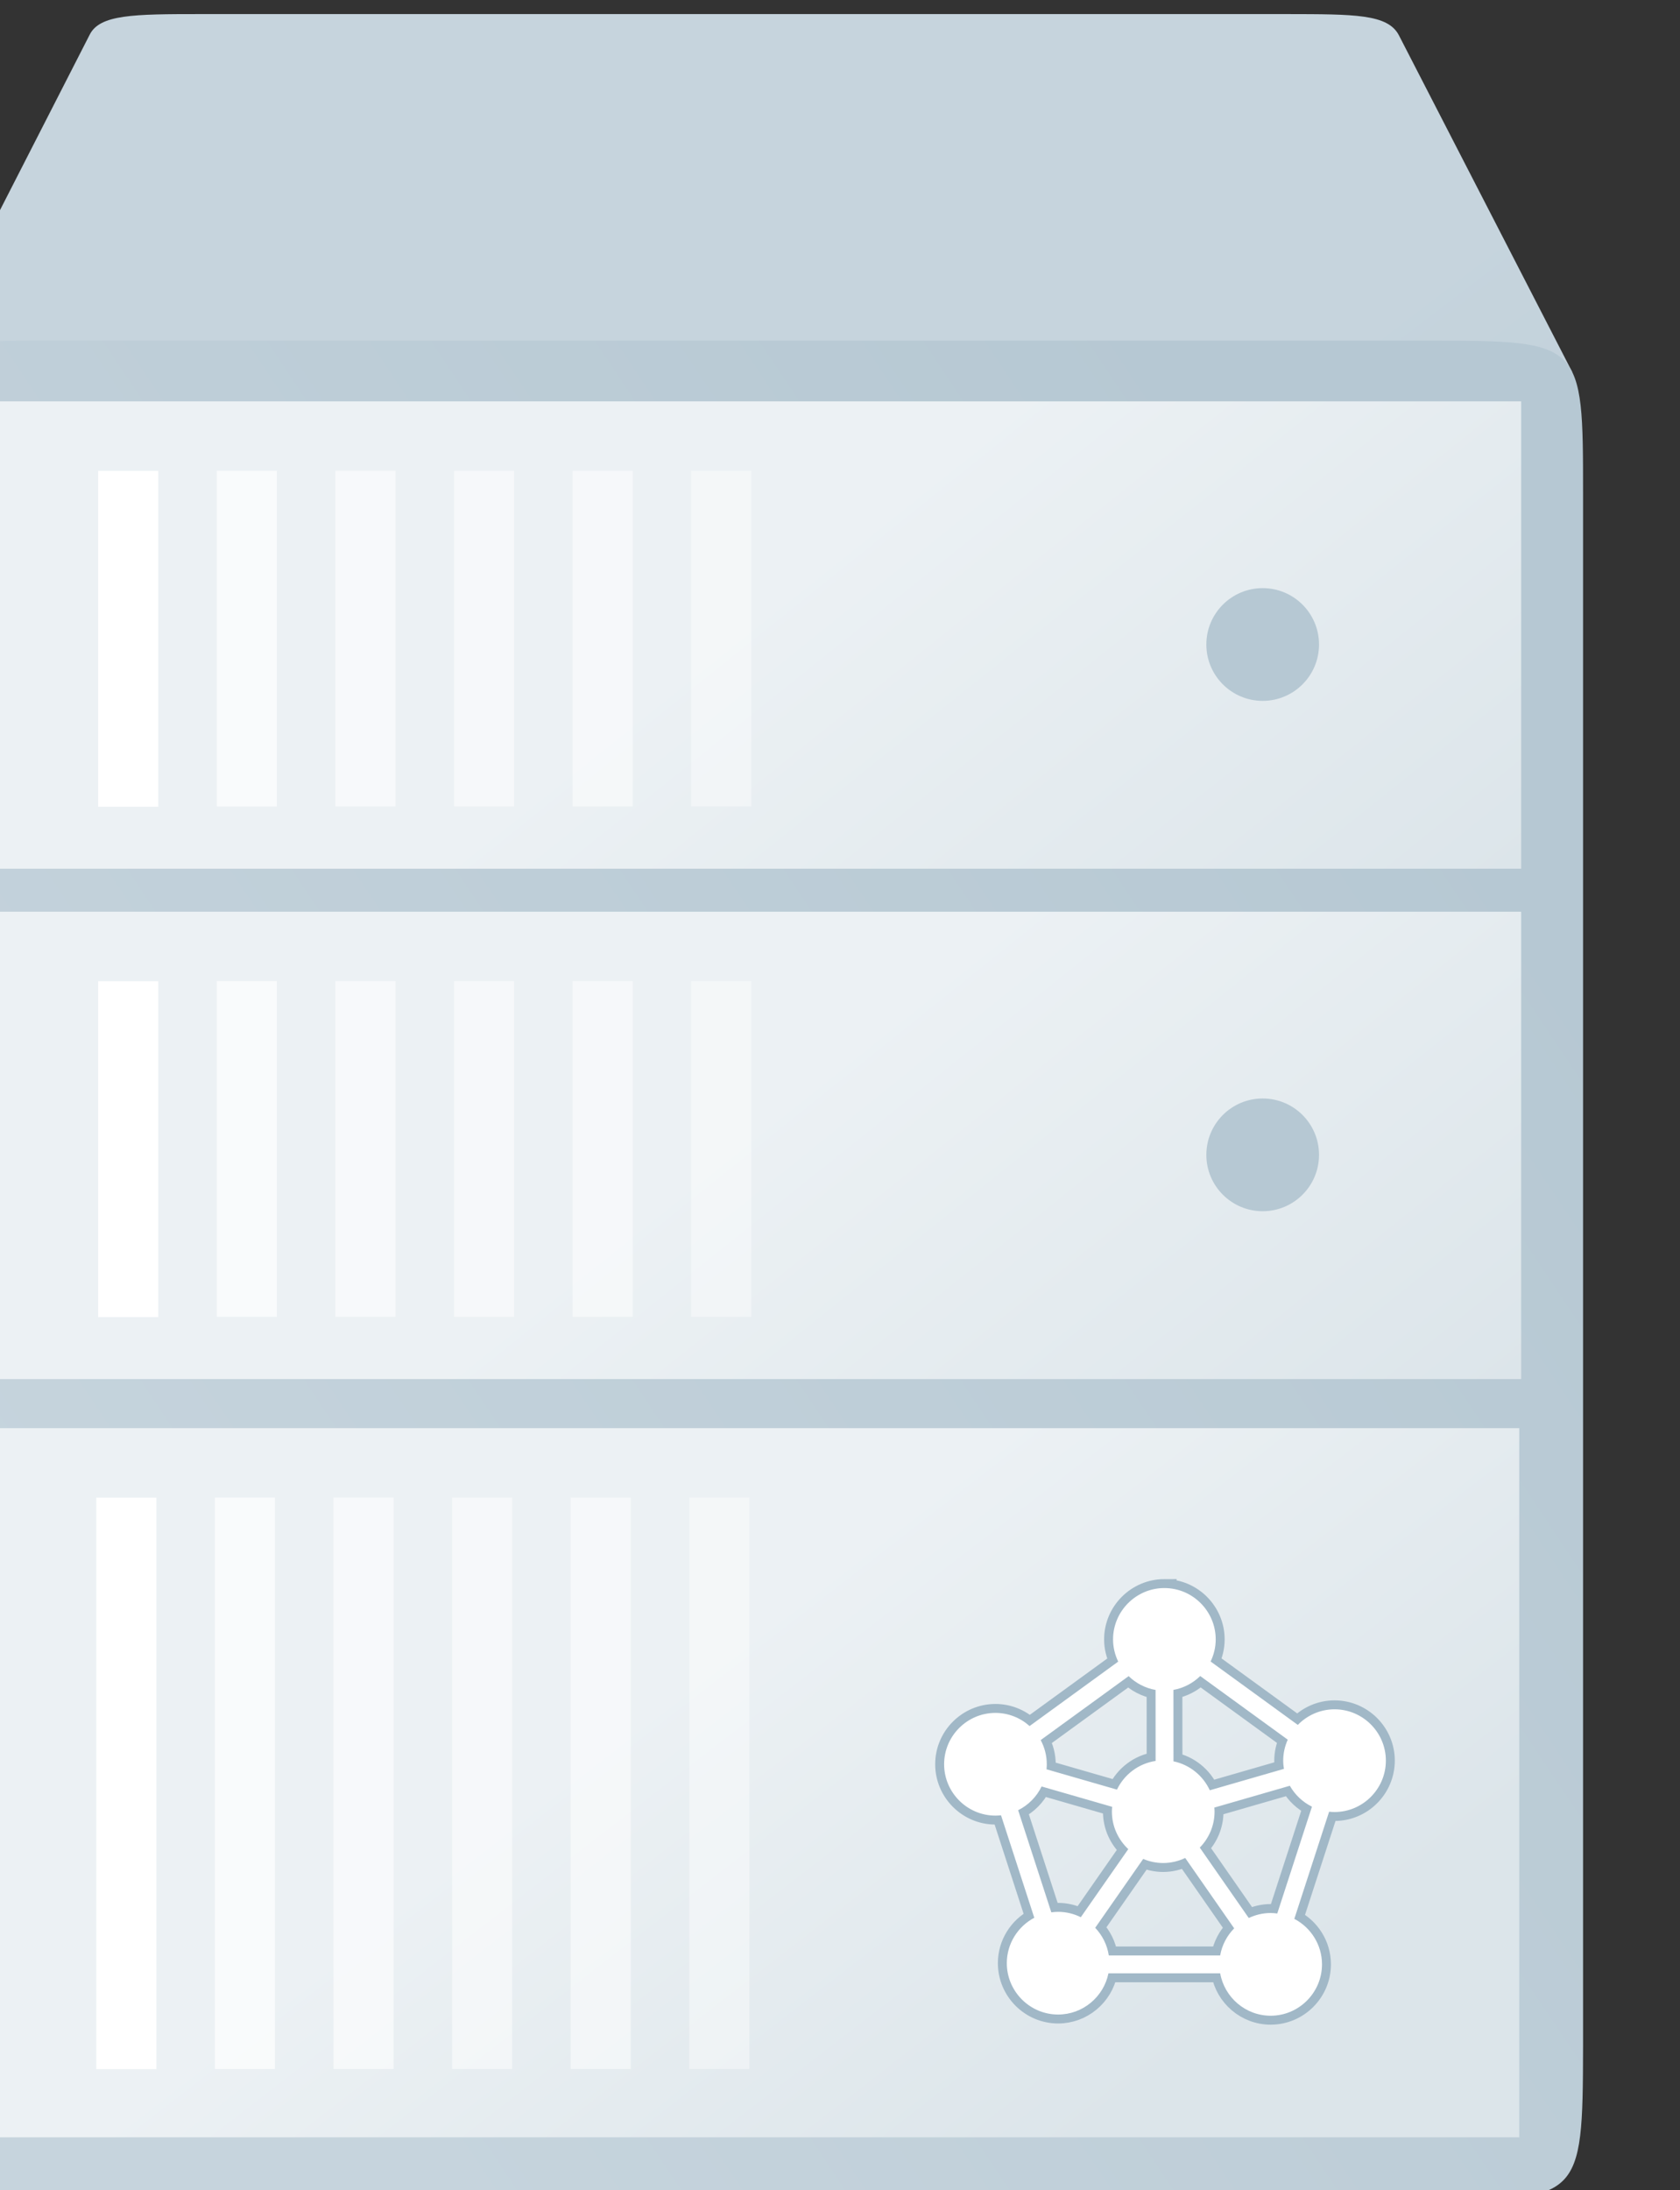 <?xml version="1.0" encoding="UTF-8" standalone="no"?>
<!-- Created with Inkscape (http://www.inkscape.org/) -->

<svg
   xmlns:dc="http://purl.org/dc/elements/1.1/"
   xmlns:cc="http://creativecommons.org/ns#"
   xmlns:rdf="http://www.w3.org/1999/02/22-rdf-syntax-ns#"
   xmlns:svg="http://www.w3.org/2000/svg"
   xmlns="http://www.w3.org/2000/svg"
   xmlns:xlink="http://www.w3.org/1999/xlink"
   xmlns:sodipodi="http://sodipodi.sourceforge.net/DTD/sodipodi-0.dtd"
   xmlns:inkscape="http://www.inkscape.org/namespaces/inkscape"
   width="83.44mm"
   height="108.715mm"
   viewBox="0 0 83.44 108.715"
   version="1.1"
   id="svg2460"
   inkscape:version="0.92.4 (5da689c313, 2019-01-14)"
   sodipodi:docname="motley-server.svg">
  <rect x="0" y="0" width="83.44" height="108.715" fill="#333333" stroke="none"/>
  <defs
     id="defs2454">
    <linearGradient
       id="linearGradient13129"
       x1="819.93"
       y1="598.64"
       x2="819.93"
       y2="132.32"
       gradientUnits="userSpaceOnUse">
      <stop
         offset="0"
         stop-color="gray"
         stop-opacity="0.25"
         id="stop13123"
         style="stop-color:#c6d4dd;stop-opacity:1" />
      <stop
         offset="1"
         stop-color="gray"
         stop-opacity="0.1"
         id="stop13127"
         style="stop-color:#b6c8d3;stop-opacity:1" />
    </linearGradient>
    <linearGradient
       id="f98c7255-8898-49c2-b340-75dadcc4ae5e"
       x1="819.93"
       y1="598.64"
       x2="819.93"
       y2="132.32"
       gradientUnits="userSpaceOnUse">
      <stop
         offset="0"
         stop-color="gray"
         stop-opacity="0.25"
         id="stop13116" />
      <stop
         offset="0.54"
         stop-color="gray"
         stop-opacity="0.12"
         id="stop13118" />
      <stop
         offset="1"
         stop-color="gray"
         stop-opacity="0.1"
         id="stop13120" />
    </linearGradient>
    <linearGradient
       xlink:href="#f98c7255-8898-49c2-b340-75dadcc4ae5e-8"
       gradientTransform="translate(123.74,-187.29)"
       y2="464.42"
       x2="450.43"
       y1="726.27"
       x1="450.43"
       id="7820c60a-6dd2-4e9e-820c-a335a5d419d8" />
    <linearGradient
       gradientUnits="userSpaceOnUse"
       y2="132.32"
       x2="819.93"
       y1="598.64"
       x1="819.93"
       id="f98c7255-8898-49c2-b340-75dadcc4ae5e-8">
      <stop
         id="stop1740"
         stop-opacity="0.25"
         stop-color="gray"
         offset="0" />
      <stop
         id="stop1742"
         stop-opacity="0.12"
         stop-color="gray"
         offset="0.54" />
      <stop
         id="stop1744"
         stop-opacity="0.1"
         stop-color="gray"
         offset="1" />
    </linearGradient>
    <linearGradient
       xlink:href="#f98c7255-8898-49c2-b340-75dadcc4ae5e-8"
       gradientTransform="rotate(90,617.54,562.87)"
       y2="457.32"
       x2="456.74"
       y1="719.17"
       x1="456.74"
       id="0ab0c4d5-5a87-488b-b190-408bea02e292" />
    <linearGradient
       xlink:href="#f98c7255-8898-49c2-b340-75dadcc4ae5e-8"
       gradientTransform="rotate(90,643.61,568.06)"
       y2="463.92"
       x2="476.5"
       y1="725.77"
       x1="476.5"
       id="4f6991c1-2d70-49f7-ad45-4cbe0a2e669a" />
    <linearGradient
       xlink:href="#f98c7255-8898-49c2-b340-75dadcc4ae5e-8"
       gradientTransform="rotate(90,629.01,560.64)"
       y2="395.19"
       x2="476.17"
       y1="658.02"
       x1="476.17"
       id="2353f27f-2b2f-460e-adf7-0d1e44be71db" />
    <linearGradient
       gradientUnits="userSpaceOnUse"
       x2="205.5"
       y1="458.72"
       x1="205.5"
       id="d0586609-2d1f-4894-831f-bc1bf1cfe805">
      <stop
         id="stop12277"
         stop-opacity="0.25"
         stop-color="gray"
         offset="0" />
      <stop
         id="stop12279"
         stop-opacity="0.12"
         stop-color="gray"
         offset="0.54" />
      <stop
         id="stop12281"
         stop-opacity="0.1"
         stop-color="gray"
         offset="1" />
    </linearGradient>
    <linearGradient
       xlink:href="#d0586609-2d1f-4894-831f-bc1bf1cfe805"
       y2="40.02"
       x2="347.94"
       y1="120.14"
       x1="347.94"
       id="dc1a1433-8955-4fce-8d84-3a5c46e8d5cb"
       gradientTransform="matrix(0.265,0,0,0.269,-676.577,-481.795)" />
    <linearGradient
       xlink:href="#d0586609-2d1f-4894-831f-bc1bf1cfe805"
       y2="189.02"
       x2="347.94"
       y1="269.14"
       x1="347.94"
       id="6583b9bd-7f21-4a55-b428-c52c7257def0"
       gradientTransform="matrix(0.265,0,0,0.269,-676.577,-481.795)" />
    <linearGradient
       xlink:href="#d0586609-2d1f-4894-831f-bc1bf1cfe805"
       y2="337.02"
       x2="347.94"
       y1="417.14"
       x1="347.94"
       id="d5bb9150-ad00-4040-8c31-39c92932ad3e"
       gradientTransform="matrix(0.265,0,0,0.269,-676.577,-481.795)" />
    <linearGradient
       xlink:href="#d0586609-2d1f-4894-831f-bc1bf1cfe805"
       y2="737.77"
       x2="660.91"
       y1="754.77"
       x1="660.91"
       id="43ab44a3-beba-4304-ae82-955b08a7fed3" />
    <linearGradient
       xlink:href="#d0586609-2d1f-4894-831f-bc1bf1cfe805"
       y2="417"
       x2="810"
       y1="732"
       x1="810"
       id="e180fe82-c096-4b7f-a7fc-e0d67eafb4b3" />
    <linearGradient
       gradientTransform="matrix(0.265,0,-0.051,0.265,-627.109,-21.554)"
       xlink:href="#d0586609-2d1f-4894-831f-bc1bf1cfe805-2"
       y2="417"
       x2="810"
       y1="732"
       x1="810"
       id="e180fe82-c096-4b7f-a7fc-e0d67eafb4b3-8" />
    <linearGradient
       gradientUnits="userSpaceOnUse"
       x2="205.5"
       y1="458.72"
       x1="205.5"
       id="d0586609-2d1f-4894-831f-bc1bf1cfe805-2">
      <stop
         id="stop12277-0"
         stop-opacity="0.25"
         stop-color="gray"
         offset="0" />
      <stop
         id="stop12279-1"
         stop-opacity="0.12"
         stop-color="gray"
         offset="0.54" />
      <stop
         id="stop12281-9"
         stop-opacity="0.1"
         stop-color="gray"
         offset="1" />
    </linearGradient>
    <linearGradient
       gradientTransform="matrix(0.265,0,0,0.269,-592.091,-2.383)"
       xlink:href="#d0586609-2d1f-4894-831f-bc1bf1cfe805-2"
       y2="737.77"
       x2="660.91"
       y1="754.77"
       x1="660.91"
       id="43ab44a3-beba-4304-ae82-955b08a7fed3-5" />
    <linearGradient
       gradientUnits="userSpaceOnUse"
       x2="205.5"
       y1="458.72"
       x1="205.5"
       id="linearGradient12536">
      <stop
         id="stop12530"
         stop-opacity="0.25"
         stop-color="gray"
         offset="0" />
      <stop
         id="stop12532"
         stop-opacity="0.12"
         stop-color="gray"
         offset="0.54" />
      <stop
         id="stop12534"
         stop-opacity="0.1"
         stop-color="gray"
         offset="1" />
    </linearGradient>
    <linearGradient
       gradientTransform="matrix(0.265,0,0,0.269,-592.091,-2.383)"
       xlink:href="#d0586609-2d1f-4894-831f-bc1bf1cfe805-2-6"
       y2="737.77"
       x2="660.91"
       y1="754.77"
       x1="660.91"
       id="43ab44a3-beba-4304-ae82-955b08a7fed3-5-7" />
    <linearGradient
       gradientUnits="userSpaceOnUse"
       x2="205.5"
       y1="458.72"
       x1="205.5"
       id="d0586609-2d1f-4894-831f-bc1bf1cfe805-2-6">
      <stop
         id="stop12277-0-3"
         stop-opacity="0.25"
         stop-color="gray"
         offset="0" />
      <stop
         id="stop12279-1-1"
         stop-opacity="0.12"
         stop-color="gray"
         offset="0.54" />
      <stop
         id="stop12281-9-8"
         stop-opacity="0.1"
         stop-color="gray"
         offset="1" />
    </linearGradient>
    <linearGradient
       gradientUnits="userSpaceOnUse"
       x2="205.5"
       y1="458.72"
       x1="205.5"
       id="linearGradient12830">
      <stop
         id="stop12824"
         stop-opacity="0.25"
         stop-color="gray"
         offset="0" />
      <stop
         id="stop12826"
         stop-opacity="0.12"
         stop-color="gray"
         offset="0.54" />
      <stop
         id="stop12828"
         stop-opacity="0.1"
         stop-color="gray"
         offset="1" />
    </linearGradient>
    <linearGradient
       gradientUnits="userSpaceOnUse"
       x2="205.5"
       y1="458.72"
       x1="205.5"
       id="d0586609-2d1f-4894-831f-bc1bf1cfe805-3">
      <stop
         id="stop12277-9"
         stop-opacity="0.25"
         stop-color="gray"
         offset="0" />
      <stop
         id="stop12279-4"
         stop-opacity="0.12"
         stop-color="gray"
         offset="0.54" />
      <stop
         id="stop12281-4"
         stop-opacity="0.1"
         stop-color="gray"
         offset="1" />
    </linearGradient>
    <linearGradient
       xlink:href="#d0586609-2d1f-4894-831f-bc1bf1cfe805-3"
       y2="40.02"
       x2="347.94"
       y1="120.14"
       x1="347.94"
       id="dc1a1433-8955-4fce-8d84-3a5c46e8d5cb-9"
       gradientTransform="matrix(0.265,0,0,0.269,-570.366,-281.809)" />
    <linearGradient
       gradientUnits="userSpaceOnUse"
       x2="205.5"
       y1="458.72"
       x1="205.5"
       id="linearGradient12844">
      <stop
         id="stop12838"
         stop-opacity="0.25"
         stop-color="gray"
         offset="0" />
      <stop
         id="stop12840"
         stop-opacity="0.12"
         stop-color="gray"
         offset="0.54" />
      <stop
         id="stop12842"
         stop-opacity="0.1"
         stop-color="gray"
         offset="1" />
    </linearGradient>
    <linearGradient
       xlink:href="#d0586609-2d1f-4894-831f-bc1bf1cfe805-3"
       y2="189.02"
       x2="347.94"
       y1="269.14"
       x1="347.94"
       id="6583b9bd-7f21-4a55-b428-c52c7257def0-4"
       gradientTransform="matrix(0.265,0,0,0.269,-570.366,-274.496)" />
    <linearGradient
       gradientUnits="userSpaceOnUse"
       x2="205.5"
       y1="458.72"
       x1="205.5"
       id="linearGradient12853">
      <stop
         id="stop12847"
         stop-opacity="0.25"
         stop-color="gray"
         offset="0" />
      <stop
         id="stop12849"
         stop-opacity="0.12"
         stop-color="gray"
         offset="0.54" />
      <stop
         id="stop12851"
         stop-opacity="0.1"
         stop-color="gray"
         offset="1" />
    </linearGradient>
    <linearGradient
       xlink:href="#d0586609-2d1f-4894-831f-bc1bf1cfe805-3"
       y2="337.02"
       x2="347.94"
       y1="417.14"
       x1="347.94"
       id="d5bb9150-ad00-4040-8c31-39c92932ad3e-9"
       gradientTransform="matrix(0.265,0,0,0.269,-570.366,-267.183)" />
    <linearGradient
       gradientUnits="userSpaceOnUse"
       x2="205.5"
       y1="458.72"
       x1="205.5"
       id="linearGradient12862">
      <stop
         id="stop12856"
         stop-opacity="0.25"
         stop-color="gray"
         offset="0" />
      <stop
         id="stop12858"
         stop-opacity="0.12"
         stop-color="gray"
         offset="0.54" />
      <stop
         id="stop12860"
         stop-opacity="0.1"
         stop-color="gray"
         offset="1" />
    </linearGradient>
    <linearGradient
       xlink:href="#d0586609-2d1f-4894-831f-bc1bf1cfe805-3-8"
       y2="40.02"
       x2="347.94"
       y1="120.14"
       x1="347.94"
       id="dc1a1433-8955-4fce-8d84-3a5c46e8d5cb-9-4"
       gradientTransform="matrix(0.265,0,0,0.269,-570.45,-233.706)" />
    <linearGradient
       gradientUnits="userSpaceOnUse"
       x2="205.5"
       y1="458.72"
       x1="205.5"
       id="d0586609-2d1f-4894-831f-bc1bf1cfe805-3-8">
      <stop
         id="stop12277-9-3"
         stop-opacity="0.25"
         stop-color="gray"
         offset="0" />
      <stop
         id="stop12279-4-5"
         stop-opacity="0.12"
         stop-color="gray"
         offset="0.54" />
      <stop
         id="stop12281-4-8"
         stop-opacity="0.1"
         stop-color="gray"
         offset="1" />
    </linearGradient>
    <linearGradient
       xlink:href="#d0586609-2d1f-4894-831f-bc1bf1cfe805-3-5"
       y2="40.02"
       x2="347.94"
       y1="120.14"
       x1="347.94"
       id="dc1a1433-8955-4fce-8d84-3a5c46e8d5cb-9-1"
       gradientTransform="matrix(0.265,0,0,0.269,-570.45,-185.768)" />
    <linearGradient
       gradientUnits="userSpaceOnUse"
       x2="205.5"
       y1="458.72"
       x1="205.5"
       id="d0586609-2d1f-4894-831f-bc1bf1cfe805-3-5">
      <stop
         id="stop12277-9-6"
         stop-opacity="0.25"
         stop-color="gray"
         offset="0" />
      <stop
         id="stop12279-4-6"
         stop-opacity="0.12"
         stop-color="gray"
         offset="0.54" />
      <stop
         id="stop12281-4-2"
         stop-opacity="0.1"
         stop-color="gray"
         offset="1" />
    </linearGradient>
    <linearGradient
       inkscape:collect="always"
       xlink:href="#linearGradient13129"
       id="linearGradient13114-2-2"
       x1="-551.955"
       y1="-184.212"
       x2="-455.599"
       y2="-248.14"
       gradientUnits="userSpaceOnUse"
       gradientTransform="matrix(2.819,0,-6.6095681e-8,2.799,10935.865,-540.662)" />
    <linearGradient
       inkscape:collect="always"
       id="linearGradient13135">
      <stop
         style="stop-color:#dce5ea;stop-opacity:1"
         offset="0"
         id="stop13131" />
      <stop
         style="stop-color:#ecf1f4;stop-opacity:1"
         offset="1"
         id="stop13133" />
    </linearGradient>
    <linearGradient
       id="linearGradient5048">
      <stop
         id="stop5050"
         offset="0"
         style="stop-color:black;stop-opacity:0;" />
      <stop
         id="stop5056"
         offset="0.5"
         style="stop-color:black;stop-opacity:1;" />
      <stop
         id="stop5052"
         offset="1"
         style="stop-color:black;stop-opacity:0;" />
    </linearGradient>
    <linearGradient
       id="linearGradient4228">
      <stop
         id="stop4230"
         offset="0"
         style="stop-color:#bbbbbb;stop-opacity:1;" />
      <stop
         id="stop4232"
         offset="1"
         style="stop-color:#9f9f9f;stop-opacity:1;" />
    </linearGradient>
    <linearGradient
       id="linearGradient4244">
      <stop
         id="stop4246"
         offset="0"
         style="stop-color:#e4e4e4;stop-opacity:1;" />
      <stop
         id="stop4248"
         offset="1"
         style="stop-color:#d3d3d3;stop-opacity:1;" />
    </linearGradient>
    <linearGradient
       id="linearGradient4184">
      <stop
         id="stop4186"
         offset="0"
         style="stop-color:#838383;stop-opacity:1;" />
      <stop
         id="stop4188"
         offset="1"
         style="stop-color:#bbbbbb;stop-opacity:0;" />
    </linearGradient>
    <linearGradient
       id="linearGradient2865">
      <stop
         id="stop2867"
         offset="0"
         style="stop-color:#73d216;stop-opacity:1;" />
      <stop
         id="stop11581"
         offset="0.256"
         style="stop-color:#9ced4b;stop-opacity:1;" />
      <stop
         id="stop11583"
         offset="0.594"
         style="stop-color:#64b813;stop-opacity:1;" />
      <stop
         id="stop2869"
         offset="1"
         style="stop-color:#8eea34;stop-opacity:1;" />
    </linearGradient>
    <linearGradient
       id="linearGradient2966">
      <stop
         id="stop2968"
         offset="0"
         style="stop-color:#ffd1d1;stop-opacity:1;" />
      <stop
         id="stop3006"
         offset="0.5"
         style="stop-color:#ff1d1d;stop-opacity:1;" />
      <stop
         id="stop2970"
         offset="1"
         style="stop-color:#6f0000;stop-opacity:1;" />
    </linearGradient>
    <linearGradient
       inkscape:collect="always"
       xlink:href="#linearGradient13129"
       id="linearGradient13114-2-2-4"
       x1="-509.947"
       y1="-208.607"
       x2="-452.168"
       y2="-133.503"
       gradientUnits="userSpaceOnUse"
       gradientTransform="matrix(2.24,0,-5.2521525e-8,2.224,10640.271,-788.68)" />
    <linearGradient
       gradientTransform="matrix(2.929,0,0,2.876,11000.988,-552.523)"
       inkscape:collect="always"
       xlink:href="#linearGradient13135"
       id="linearGradient13137-7-8-8"
       x1="-460.776"
       y1="-237.355"
       x2="-490.554"
       y2="-273.889"
       gradientUnits="userSpaceOnUse" />
    <linearGradient
       gradientTransform="matrix(2.929,0,0,2.876,11000.988,-451.194)"
       inkscape:collect="always"
       xlink:href="#linearGradient13135"
       id="linearGradient13137-7-8-8-5"
       x1="-460.776"
       y1="-237.355"
       x2="-490.554"
       y2="-273.889"
       gradientUnits="userSpaceOnUse" />
    <linearGradient
       gradientTransform="matrix(2.929,0,0,2.876,11000.61,-348.657)"
       inkscape:collect="always"
       xlink:href="#linearGradient13135"
       id="linearGradient13137-7-8-8-5-4"
       x1="-464.418"
       y1="-240.693"
       x2="-490.554"
       y2="-273.889"
       gradientUnits="userSpaceOnUse" />
  </defs>
  <sodipodi:namedview
     id="base"
     pagecolor="#ffffff"
     bordercolor="#666666"
     borderopacity="1.0"
     inkscape:pageopacity="0.0"
     inkscape:pageshadow="2"
     inkscape:zoom="0.7"
     inkscape:cx="-336.75794"
     inkscape:cy="236.45859"
     inkscape:document-units="mm"
     inkscape:current-layer="g9304"
     showgrid="false"
     inkscape:window-width="1680"
     inkscape:window-height="987"
     inkscape:window-x="-8"
     inkscape:window-y="-8"
     inkscape:window-maximized="1"
     fit-margin-top="0"
     fit-margin-left="0"
     fit-margin-right="0"
     fit-margin-bottom="0" />
  <g
     inkscape:label="Ebene 1"
     inkscape:groupmode="layer"
     id="layer1"
     transform="translate(-63.357,-79.204)">
    <g
       transform="matrix(1,0,0.192,1,617.944,369.679)"
       id="g12704">
      <g
         id="g13898"
         transform="translate(6.904,-19.243)">
        <g
           id="g17417-8"
           transform="matrix(0.25,0,-0.048,0.25,-2910.591,80.699)">
          <g
             id="g9304">
            <path
               sodipodi:nodetypes="scccccs"
               inkscape:connector-curvature="0"
               id="rect12293-9-7-7"
               d="m 9389.036,-1404.927 c -13.327,0 -20.021,0.071 -22.026,4.111 l -34.521,67.488 329.074,-0.506 -34.461,-66.912 c -2.207,-4.192 -8.807,-4.159 -22.241,-4.181 z"
               style="fill:url(#linearGradient13114-2-2-4);fill-opacity:1;stroke-width:0.686" />
            <path
               style="fill:url(#linearGradient13114-2-2);fill-opacity:1;stroke-width:0.863"
               d="m 9361.247,-1340.103 h 271.604 c 30.842,0.048 30.851,0.062 30.851,30.46 v 308.345 c -0.067,30.585 -0.442,30.359 -31.243,30.359 h -271.799 c -30.067,0.106 -30.055,-0.447 -30.055,-30.946 v -307.781 c 0.172,-30.505 0.015,-30.437 30.642,-30.437 z"
               id="rect12293-9-7"
               inkscape:connector-curvature="0"
               sodipodi:nodetypes="ccccccccc" />
            <rect
               style="fill:url(#linearGradient13137-7-8-8);fill-opacity:1;stroke-width:0.841"
               x="9343.43"
               y="-1328.034"
               width="307.973"
               height="92.793"
               id="rect12355-6-9-9" />
            <rect
               style="fill:#ffffff;fill-opacity:1;stroke-width:0.841"
               x="9368.709"
               y="-1314.229"
               width="11.934"
               height="66.685"
               id="rect12357-1-7-8" />
            <g
               style="opacity:0.7;fill:#ffffff;fill-opacity:1"
               id="g12361-4-9-7"
               transform="matrix(0.775,0,-3.1574986e-8,0.913,9338.167,-1354.469)">
              <rect
                 style="fill:#ffffff;fill-opacity:1"
                 x="69.81"
                 y="44.05"
                 width="15.4"
                 height="73"
                 id="rect12359-43-1-8" />
            </g>
            <g
               style="opacity:0.6;fill:#ffffff;fill-opacity:1"
               id="g12365-2-3-2"
               transform="matrix(0.775,0,-3.1574986e-8,0.913,9338.167,-1354.469)">
              <rect
                 style="fill:#ffffff;fill-opacity:1"
                 x="100.22"
                 y="44.05"
                 width="15.4"
                 height="73"
                 id="rect12363-8-6-9" />
            </g>
            <g
               style="opacity:0.5;fill:#ffffff;fill-opacity:1"
               id="g12369-2-1-3"
               transform="matrix(0.775,0,-3.1574986e-8,0.913,9338.167,-1354.469)">
              <rect
                 style="fill:#ffffff;fill-opacity:1"
                 x="130.62"
                 y="44.05"
                 width="15.4"
                 height="73"
                 id="rect12367-8-5-6" />
            </g>
            <g
               style="opacity:0.5;fill:#ffffff;fill-opacity:1"
               id="g12373-9-5-4"
               transform="matrix(0.775,0,-3.1574986e-8,0.913,9338.167,-1354.469)">
              <rect
                 style="fill:#ffffff;fill-opacity:1"
                 x="161.02"
                 y="44.05"
                 width="15.4"
                 height="73"
                 id="rect12371-7-5-0" />
            </g>
            <g
               style="opacity:0.4;fill:#ffffff;fill-opacity:1"
               id="g12377-9-9-1"
               transform="matrix(0.775,0,-3.1574986e-8,0.913,9338.167,-1354.469)">
              <rect
                 style="fill:#ffffff;fill-opacity:1"
                 x="191.42"
                 y="44.05"
                 width="15.4"
                 height="73"
                 id="rect12375-5-2-6" />
            </g>
            <circle
               style="fill:#b6c8d3;fill-opacity:1;stroke-width:0.775"
               cx="9600.055"
               cy="-1279.759"
               id="circle12389-1-6-8"
               r="11.192" />
            <rect
               style="fill:url(#linearGradient13137-7-8-8-5);fill-opacity:1;stroke-width:0.841"
               x="9343.43"
               y="-1226.705"
               width="307.973"
               height="92.793"
               id="rect12355-6-9-9-7" />
            <rect
               style="fill:#ffffff;fill-opacity:1;stroke-width:0.841"
               x="9368.709"
               y="-1212.9"
               width="11.934"
               height="66.685"
               id="rect12357-1-7-8-4" />
            <g
               style="opacity:0.7;fill:#ffffff;fill-opacity:1"
               id="g12361-4-9-7-1"
               transform="matrix(0.775,0,-3.1574986e-8,0.913,9338.167,-1253.14)">
              <rect
                 style="fill:#ffffff;fill-opacity:1"
                 x="69.81"
                 y="44.05"
                 width="15.4"
                 height="73"
                 id="rect12359-43-1-8-1" />
            </g>
            <g
               style="opacity:0.6;fill:#ffffff;fill-opacity:1"
               id="g12365-2-3-2-4"
               transform="matrix(0.775,0,-3.1574986e-8,0.913,9338.167,-1253.14)">
              <rect
                 style="fill:#ffffff;fill-opacity:1"
                 x="100.22"
                 y="44.05"
                 width="15.4"
                 height="73"
                 id="rect12363-8-6-9-9" />
            </g>
            <g
               style="opacity:0.5;fill:#ffffff;fill-opacity:1"
               id="g12369-2-1-3-8"
               transform="matrix(0.775,0,-3.1574986e-8,0.913,9338.167,-1253.14)">
              <rect
                 style="fill:#ffffff;fill-opacity:1"
                 x="130.62"
                 y="44.05"
                 width="15.4"
                 height="73"
                 id="rect12367-8-5-6-7" />
            </g>
            <g
               style="opacity:0.5;fill:#ffffff;fill-opacity:1"
               id="g12373-9-5-4-4"
               transform="matrix(0.775,0,-3.1574986e-8,0.913,9338.167,-1253.14)">
              <rect
                 style="fill:#ffffff;fill-opacity:1"
                 x="161.02"
                 y="44.05"
                 width="15.4"
                 height="73"
                 id="rect12371-7-5-0-7" />
            </g>
            <g
               style="opacity:0.4;fill:#ffffff;fill-opacity:1"
               id="g12377-9-9-1-2"
               transform="matrix(0.775,0,-3.1574986e-8,0.913,9338.167,-1253.14)">
              <rect
                 style="fill:#ffffff;fill-opacity:1"
                 x="191.42"
                 y="44.05"
                 width="15.4"
                 height="73"
                 id="rect12375-5-2-6-6" />
            </g>
            <circle
               style="fill:#b6c8d3;fill-opacity:1;stroke-width:0.775"
               cx="9600.055"
               cy="-1178.43"
               id="circle12389-1-6-8-9"
               r="11.192" />
            <rect
               style="fill:url(#linearGradient13137-7-8-8-5-4);fill-opacity:1;stroke-width:0.841"
               x="9343.053"
               y="-1124.169"
               width="307.973"
               height="140.806"
               id="rect12355-6-9-9-7-4" />
            <rect
               style="fill:#ffffff;fill-opacity:1;stroke-width:1.097"
               x="9368.332"
               y="-1110.364"
               width="11.934"
               height="113.461"
               id="rect12357-1-7-8-4-5" />
            <g
               style="opacity:0.7;fill:#ffffff;fill-opacity:1"
               id="g12361-4-9-7-1-5"
               transform="matrix(0.775,0,-4.0489736e-8,1.554,9337.79,-1178.829)">
              <rect
                 style="fill:#ffffff;fill-opacity:1"
                 x="69.81"
                 y="44.05"
                 width="15.4"
                 height="73"
                 id="rect12359-43-1-8-1-9" />
            </g>
            <g
               style="opacity:0.6;fill:#ffffff;fill-opacity:1"
               id="g12365-2-3-2-4-7"
               transform="matrix(0.775,0,-4.0489736e-8,1.554,9337.79,-1178.829)">
              <rect
                 style="fill:#ffffff;fill-opacity:1"
                 x="100.22"
                 y="44.05"
                 width="15.4"
                 height="73"
                 id="rect12363-8-6-9-9-4" />
            </g>
            <g
               style="opacity:0.5;fill:#ffffff;fill-opacity:1"
               id="g12369-2-1-3-8-2"
               transform="matrix(0.775,0,-4.0489736e-8,1.554,9337.79,-1178.829)">
              <rect
                 style="fill:#ffffff;fill-opacity:1"
                 x="130.62"
                 y="44.05"
                 width="15.4"
                 height="73"
                 id="rect12367-8-5-6-7-1" />
            </g>
            <g
               style="opacity:0.5;fill:#ffffff;fill-opacity:1"
               id="g12373-9-5-4-4-0"
               transform="matrix(0.775,0,-4.0489736e-8,1.554,9337.79,-1178.829)">
              <rect
                 style="fill:#ffffff;fill-opacity:1"
                 x="161.02"
                 y="44.05"
                 width="15.4"
                 height="73"
                 id="rect12371-7-5-0-7-5" />
            </g>
            <g
               style="opacity:0.4;fill:#ffffff;fill-opacity:1"
               id="g12377-9-9-1-2-5"
               transform="matrix(0.775,0,-4.0489736e-8,1.554,9337.79,-1178.829)">
              <rect
                 style="fill:#ffffff;fill-opacity:1"
                 x="191.42"
                 y="44.05"
                 width="15.4"
                 height="73"
                 id="rect12375-5-2-6-6-3" />
            </g>
            <g
               transform="matrix(3.992,0,-5.5540152e-8,3.992,9197.979,-1762.231)"
               id="g6898">
              <g
                 inkscape:transform-center-y="-0.61992916"
                 inkscape:transform-center-x="-0.082656936"
                 transform="matrix(0.058,0,0,0.058,86.583,169.643)"
                 style="fill:#ffffff;fill-opacity:1;stroke:#ffffff;stroke-width:0;stroke-linecap:square;stroke-linejoin:miter;stroke-miterlimit:4;stroke-dasharray:none;stroke-dashoffset:0;stroke-opacity:0.652"
                 clip-path="url(#clip2)"
                 id="g11406-1">
                <g
                   style="fill:#ffffff;fill-opacity:1;stroke:#ffffff;stroke-width:0;stroke-linecap:square;stroke-linejoin:miter;stroke-miterlimit:4;stroke-dasharray:none;stroke-opacity:0.652"
                   id="g11404-3">
                  <path
                     sodipodi:nodetypes="ssccssscccsccssccsssccssccsccccccccccscccccscccccccsccscccccscccscss"
                     inkscape:connector-curvature="0"
                     id="path11398-0"
                     transform="matrix(4.057,0,0,4.057,-1740.025,-2536.968)"
                     d="m 468.189,617.451 c -5.973,0 -10.859,4.879 -10.859,10.852 0,1.683 0.399,3.272 1.09,4.697 l -18.744,13.621 c -1.924,-1.722 -4.452,-2.779 -7.223,-2.779 -5.973,0 -10.852,4.879 -10.852,10.852 0,5.973 4.879,10.857 10.852,10.857 0.4,0 0.793,-0.026 1.182,-0.068 l 7.037,21.658 c -3.449,1.822 -5.813,5.444 -5.812,9.6 0,5.973 4.879,10.857 10.852,10.857 5.238,0 9.639,-3.757 10.643,-8.711 h 23.633 c 0.905,5.075 5.355,8.963 10.68,8.963 5.973,0 10.852,-4.887 10.852,-10.859 0,-4.171 -2.382,-7.802 -5.852,-9.617 l 7.359,-22.646 c 0.379,0.04 0.761,0.065 1.15,0.065 5.973,0 10.852,-4.887 10.852,-10.859 0,-5.973 -4.879,-10.852 -10.852,-10.852 -3.039,0 -5.794,1.269 -7.77,3.297 l -18.443,-13.4 c 0.683,-1.419 1.078,-3 1.078,-4.674 0,-5.973 -4.879,-10.852 -10.852,-10.852 z m 7.576,18.6 18.512,13.451 c -0.612,1.355 -0.961,2.852 -0.961,4.43 0,0.593 0.062,1.171 0.154,1.738 l -15.678,4.525 c -1.43,-3.092 -4.265,-5.415 -7.682,-6.115 l -0.01,-15.1 c 2.181,-0.393 4.14,-1.437 5.664,-2.93 z m -15.139,0.018 c 1.534,1.494 3.504,2.536 5.695,2.92 l 0.008,15.006 c -3.611,0.543 -6.646,2.873 -8.174,6.061 L 443.258,655.76 c 0.035,-0.351 0.055,-0.706 0.055,-1.066 0,-1.844 -0.469,-3.583 -1.289,-5.107 z m 34.094,23.174 c 1.076,1.904 2.71,3.447 4.676,4.42 l -7.336,22.578 c -0.457,-0.059 -0.921,-0.102 -1.395,-0.102 -1.657,0 -3.224,0.386 -4.633,1.057 L 475.672,672.312 c 1.929,-1.962 3.125,-4.647 3.125,-7.6 0,-0.291 -0.022,-0.576 -0.045,-0.861 z m -52.5,0.15 14.918,4.301 c -0.032,0.336 -0.053,0.675 -0.053,1.02 0,3.119 1.34,5.935 3.463,7.92 l -10.037,14.393 c -1.451,-0.721 -3.078,-1.137 -4.801,-1.137 -0.488,0 -0.966,0.044 -1.438,0.107 l -7.014,-21.586 c 2.158,-1.076 3.908,-2.846 4.961,-5.018 z m 30.371,15.111 10.357,14.877 c -1.517,1.535 -2.574,3.518 -2.965,5.727 h -23.553 c -0.343,-2.245 -1.373,-4.267 -2.877,-5.842 l 10.152,-14.559 c 1.302,0.556 2.731,0.865 4.23,0.865 1.665,0 3.24,-0.391 4.654,-1.068 z"
                     style="color:#000000;font-style:normal;font-variant:normal;font-weight:normal;font-stretch:normal;font-size:medium;line-height:normal;font-family:sans-serif;font-variant-ligatures:normal;font-variant-position:normal;font-variant-caps:normal;font-variant-numeric:normal;font-variant-alternates:normal;font-feature-settings:normal;text-indent:0;text-align:start;text-decoration:none;text-decoration-line:none;text-decoration-style:solid;text-decoration-color:#000000;letter-spacing:normal;word-spacing:normal;text-transform:none;writing-mode:lr-tb;direction:ltr;text-orientation:mixed;dominant-baseline:auto;baseline-shift:baseline;text-anchor:start;white-space:normal;shape-padding:0;clip-rule:nonzero;display:inline;overflow:visible;visibility:visible;opacity:1;isolation:auto;mix-blend-mode:normal;color-interpolation:sRGB;color-interpolation-filters:linearRGB;solid-color:#000000;solid-opacity:1;vector-effect:none;fill:#ffffff;fill-opacity:1;fill-rule:nonzero;stroke:none;stroke-width:0;stroke-linecap:square;stroke-linejoin:miter;stroke-miterlimit:4;stroke-dasharray:none;stroke-dashoffset:0;stroke-opacity:1;color-rendering:auto;image-rendering:auto;shape-rendering:auto;text-rendering:auto;enable-background:accumulate" />
                  <title
                     id="title11400-5">Strecke b_3</title>
                  <desc
                     id="desc11402-6">Strecke b_3: Strecke B, C</desc>
                </g>
                <!-- drawing style -->
              </g>
              <g
                 inkscape:transform-center-y="-0.61992916"
                 inkscape:transform-center-x="-0.082656703"
                 transform="matrix(0.058,0,0,0.058,86.583,169.643)"
                 style="fill:#ffffff;fill-opacity:1;stroke:none;stroke-width:15.332;stroke-linecap:square;stroke-linejoin:miter;stroke-miterlimit:4;stroke-dasharray:none;stroke-dashoffset:0;stroke-opacity:1"
                 clip-path="url(#clip2)"
                 id="g11406-1-6-9">
                <g
                   style="fill:#ffffff;fill-opacity:1;stroke:none;stroke-width:15.332;stroke-linecap:square;stroke-linejoin:miter;stroke-miterlimit:4;stroke-dasharray:none;stroke-opacity:1"
                   id="g11404-3-4-9">
                  <path
                     sodipodi:nodetypes="ssccssscccsccssccsssccssccsccccccccccscccccscccccccsccscccccscccscss"
                     inkscape:connector-curvature="0"
                     id="path11398-0-1-4"
                     transform="matrix(4.057,0,0,4.057,-1740.025,-2536.968)"
                     d="m 468.189,617.451 c -5.973,0 -10.859,4.879 -10.859,10.852 0,1.683 0.399,3.272 1.09,4.697 l -18.744,13.621 c -1.924,-1.722 -4.452,-2.779 -7.223,-2.779 -5.973,0 -10.852,4.879 -10.852,10.852 0,5.973 4.879,10.857 10.852,10.857 0.4,0 0.793,-0.026 1.182,-0.068 l 7.037,21.658 c -3.449,1.822 -5.813,5.444 -5.812,9.6 0,5.973 4.879,10.857 10.852,10.857 5.238,0 9.639,-3.757 10.643,-8.711 h 23.633 c 0.905,5.075 5.355,8.963 10.68,8.963 5.973,0 10.852,-4.887 10.852,-10.859 0,-4.171 -2.382,-7.802 -5.852,-9.617 l 7.359,-22.646 c 0.379,0.04 0.761,0.065 1.15,0.065 5.973,0 10.852,-4.887 10.852,-10.859 0,-5.973 -4.879,-10.852 -10.852,-10.852 -3.039,0 -5.794,1.269 -7.77,3.297 l -18.443,-13.4 c 0.683,-1.419 1.078,-3 1.078,-4.674 0,-5.973 -4.879,-10.852 -10.852,-10.852 z m 7.576,18.6 18.512,13.451 c -0.612,1.355 -0.961,2.852 -0.961,4.43 0,0.593 0.062,1.171 0.154,1.738 l -15.678,4.525 c -1.43,-3.092 -4.265,-5.415 -7.682,-6.115 l -0.01,-15.1 c 2.181,-0.393 4.14,-1.437 5.664,-2.93 z m -15.139,0.018 c 1.534,1.494 3.504,2.536 5.695,2.92 l 0.008,15.006 c -3.611,0.543 -6.646,2.873 -8.174,6.061 L 443.258,655.76 c 0.035,-0.351 0.055,-0.706 0.055,-1.066 0,-1.844 -0.469,-3.583 -1.289,-5.107 z m 34.094,23.174 c 1.076,1.904 2.71,3.447 4.676,4.42 l -7.336,22.578 c -0.457,-0.059 -0.921,-0.102 -1.395,-0.102 -1.657,0 -3.224,0.386 -4.633,1.057 L 475.672,672.312 c 1.929,-1.962 3.125,-4.647 3.125,-7.6 0,-0.291 -0.022,-0.576 -0.045,-0.861 z m -52.5,0.15 14.918,4.301 c -0.032,0.336 -0.053,0.675 -0.053,1.02 0,3.119 1.34,5.935 3.463,7.92 l -10.037,14.393 c -1.451,-0.721 -3.078,-1.137 -4.801,-1.137 -0.488,0 -0.966,0.044 -1.438,0.107 l -7.014,-21.586 c 2.158,-1.076 3.908,-2.846 4.961,-5.018 z m 30.371,15.111 10.357,14.877 c -1.517,1.535 -2.574,3.518 -2.965,5.727 h -23.553 c -0.343,-2.245 -1.373,-4.267 -2.877,-5.842 l 10.152,-14.559 c 1.302,0.556 2.731,0.865 4.23,0.865 1.665,0 3.24,-0.391 4.654,-1.068 z"
                     style="color:#000000;font-style:normal;font-variant:normal;font-weight:normal;font-stretch:normal;font-size:medium;line-height:normal;font-family:sans-serif;font-variant-ligatures:normal;font-variant-position:normal;font-variant-caps:normal;font-variant-numeric:normal;font-variant-alternates:normal;font-feature-settings:normal;text-indent:0;text-align:start;text-decoration:none;text-decoration-line:none;text-decoration-style:solid;text-decoration-color:#000000;letter-spacing:normal;word-spacing:normal;text-transform:none;writing-mode:lr-tb;direction:ltr;text-orientation:mixed;dominant-baseline:auto;baseline-shift:baseline;text-anchor:start;white-space:normal;shape-padding:0;clip-rule:nonzero;display:inline;overflow:visible;visibility:visible;opacity:1;isolation:auto;mix-blend-mode:normal;color-interpolation:sRGB;color-interpolation-filters:linearRGB;solid-color:#000000;solid-opacity:1;vector-effect:none;fill:#ffffff;fill-opacity:1;fill-rule:nonzero;stroke:none;stroke-width:3.78;stroke-linecap:square;stroke-linejoin:miter;stroke-miterlimit:4;stroke-dasharray:none;stroke-dashoffset:0;stroke-opacity:1;color-rendering:auto;image-rendering:auto;shape-rendering:auto;text-rendering:auto;enable-background:accumulate" />
                  <title
                     id="title11400-5-7-7">Strecke b_3</title>
                  <desc
                     id="desc11402-6-1-7">Strecke b_3: Strecke B, C</desc>
                </g>
                <!-- drawing style -->
              </g>
              <g
                 id="g5177">
                <g
                   id="g11406-1-6"
                   clip-path="url(#clip2)"
                   style="fill:#ffffff;fill-opacity:1;stroke:#a1b8c7;stroke-width:15.332;stroke-linecap:square;stroke-linejoin:miter;stroke-miterlimit:4;stroke-dasharray:none;stroke-dashoffset:0;stroke-opacity:1"
                   transform="matrix(0.058,0,0,0.058,86.583,169.643)"
                   inkscape:transform-center-x="-0.08265682"
                   inkscape:transform-center-y="-0.61992916">
                  <g
                     id="g11404-3-4"
                     style="fill:#ffffff;fill-opacity:1;stroke:#a1b8c7;stroke-width:15.332;stroke-linecap:square;stroke-linejoin:miter;stroke-miterlimit:4;stroke-dasharray:none;stroke-opacity:1">
                    <path
                       style="color:#000000;font-style:normal;font-variant:normal;font-weight:normal;font-stretch:normal;font-size:medium;line-height:normal;font-family:sans-serif;font-variant-ligatures:normal;font-variant-position:normal;font-variant-caps:normal;font-variant-numeric:normal;font-variant-alternates:normal;font-feature-settings:normal;text-indent:0;text-align:start;text-decoration:none;text-decoration-line:none;text-decoration-style:solid;text-decoration-color:#000000;letter-spacing:normal;word-spacing:normal;text-transform:none;writing-mode:lr-tb;direction:ltr;text-orientation:mixed;dominant-baseline:auto;baseline-shift:baseline;text-anchor:start;white-space:normal;shape-padding:0;clip-rule:nonzero;display:inline;overflow:visible;visibility:visible;opacity:1;isolation:auto;mix-blend-mode:normal;color-interpolation:sRGB;color-interpolation-filters:linearRGB;solid-color:#000000;solid-opacity:1;vector-effect:none;fill:#ffffff;fill-opacity:1;fill-rule:nonzero;stroke:#a1b8c7;stroke-width:3.78;stroke-linecap:square;stroke-linejoin:miter;stroke-miterlimit:4;stroke-dasharray:none;stroke-dashoffset:0;stroke-opacity:1;color-rendering:auto;image-rendering:auto;shape-rendering:auto;text-rendering:auto;enable-background:accumulate"
                       d="m 468.189,617.451 c -5.973,0 -10.859,4.879 -10.859,10.852 0,1.683 0.399,3.272 1.09,4.697 l -18.744,13.621 c -1.924,-1.722 -4.452,-2.779 -7.223,-2.779 -5.973,0 -10.852,4.879 -10.852,10.852 0,5.973 4.879,10.857 10.852,10.857 0.4,0 0.793,-0.026 1.182,-0.068 l 7.037,21.658 c -3.449,1.822 -5.813,5.444 -5.812,9.6 0,5.973 4.879,10.857 10.852,10.857 5.238,0 9.639,-3.757 10.643,-8.711 h 23.633 c 0.905,5.075 5.355,8.963 10.68,8.963 5.973,0 10.852,-4.887 10.852,-10.859 0,-4.171 -2.382,-7.802 -5.852,-9.617 l 7.359,-22.646 c 0.379,0.04 0.761,0.065 1.15,0.065 5.973,0 10.852,-4.887 10.852,-10.859 0,-5.973 -4.879,-10.852 -10.852,-10.852 -3.039,0 -5.794,1.269 -7.77,3.297 l -18.443,-13.4 c 0.683,-1.419 1.078,-3 1.078,-4.674 0,-5.973 -4.879,-10.852 -10.852,-10.852 z m 7.576,18.6 18.512,13.451 c -0.612,1.355 -0.961,2.852 -0.961,4.43 0,0.593 0.062,1.171 0.154,1.738 l -15.678,4.525 c -1.43,-3.092 -4.265,-5.415 -7.682,-6.115 l -0.01,-15.1 c 2.181,-0.393 4.14,-1.437 5.664,-2.93 z m -15.139,0.018 c 1.534,1.494 3.504,2.536 5.695,2.92 l 0.008,15.006 c -3.611,0.543 -6.646,2.873 -8.174,6.061 L 443.258,655.76 c 0.035,-0.351 0.055,-0.706 0.055,-1.066 0,-1.844 -0.469,-3.583 -1.289,-5.107 z m 34.094,23.174 c 1.076,1.904 2.71,3.447 4.676,4.42 l -7.336,22.578 c -0.457,-0.059 -0.921,-0.102 -1.395,-0.102 -1.657,0 -3.224,0.386 -4.633,1.057 L 475.672,672.312 c 1.929,-1.962 3.125,-4.647 3.125,-7.6 0,-0.291 -0.022,-0.576 -0.045,-0.861 z m -52.5,0.15 14.918,4.301 c -0.032,0.336 -0.053,0.675 -0.053,1.02 0,3.119 1.34,5.935 3.463,7.92 l -10.037,14.393 c -1.451,-0.721 -3.078,-1.137 -4.801,-1.137 -0.488,0 -0.966,0.044 -1.438,0.107 l -7.014,-21.586 c 2.158,-1.076 3.908,-2.846 4.961,-5.018 z m 30.371,15.111 10.357,14.877 c -1.517,1.535 -2.574,3.518 -2.965,5.727 h -23.553 c -0.343,-2.245 -1.373,-4.267 -2.877,-5.842 l 10.152,-14.559 c 1.302,0.556 2.731,0.865 4.23,0.865 1.665,0 3.24,-0.391 4.654,-1.068 z"
                       transform="matrix(4.057,0,0,4.057,-1740.025,-2536.968)"
                       id="path11398-0-1"
                       inkscape:connector-curvature="0"
                       sodipodi:nodetypes="ssccssscccsccssccsssccssccsccccccccccscccccscccccccsccscccccscccscss" />
                    <title
                       id="title11400-5-7">Strecke b_3</title>
                    <desc
                       id="desc11402-6-1">Strecke b_3: Strecke B, C</desc>
                  </g>
                  <!-- drawing style -->
                </g>
                <g
                   id="g11406-1-6-9-0"
                   clip-path="url(#clip2)"
                   style="fill:#ffffff;fill-opacity:1;stroke:none;stroke-width:15.332;stroke-linecap:square;stroke-linejoin:miter;stroke-miterlimit:4;stroke-dasharray:none;stroke-dashoffset:0;stroke-opacity:1"
                   transform="matrix(0.058,0,0,0.058,86.583,169.643)"
                   inkscape:transform-center-x="-0.082657587"
                   inkscape:transform-center-y="-0.61992916">
                  <g
                     id="g11404-3-4-9-4"
                     style="fill:#ffffff;fill-opacity:1;stroke:none;stroke-width:15.332;stroke-linecap:square;stroke-linejoin:miter;stroke-miterlimit:4;stroke-dasharray:none;stroke-opacity:1">
                    <path
                       style="color:#000000;font-style:normal;font-variant:normal;font-weight:normal;font-stretch:normal;font-size:medium;line-height:normal;font-family:sans-serif;font-variant-ligatures:normal;font-variant-position:normal;font-variant-caps:normal;font-variant-numeric:normal;font-variant-alternates:normal;font-feature-settings:normal;text-indent:0;text-align:start;text-decoration:none;text-decoration-line:none;text-decoration-style:solid;text-decoration-color:#000000;letter-spacing:normal;word-spacing:normal;text-transform:none;writing-mode:lr-tb;direction:ltr;text-orientation:mixed;dominant-baseline:auto;baseline-shift:baseline;text-anchor:start;white-space:normal;shape-padding:0;clip-rule:nonzero;display:inline;overflow:visible;visibility:visible;opacity:1;isolation:auto;mix-blend-mode:normal;color-interpolation:sRGB;color-interpolation-filters:linearRGB;solid-color:#000000;solid-opacity:1;vector-effect:none;fill:#ffffff;fill-opacity:1;fill-rule:nonzero;stroke:none;stroke-width:3.78;stroke-linecap:square;stroke-linejoin:miter;stroke-miterlimit:4;stroke-dasharray:none;stroke-dashoffset:0;stroke-opacity:1;color-rendering:auto;image-rendering:auto;shape-rendering:auto;text-rendering:auto;enable-background:accumulate"
                       d="m 468.189,617.451 c -5.973,0 -10.859,4.879 -10.859,10.852 0,1.683 0.399,3.272 1.09,4.697 l -18.744,13.621 c -1.924,-1.722 -4.452,-2.779 -7.223,-2.779 -5.973,0 -10.852,4.879 -10.852,10.852 0,5.973 4.879,10.857 10.852,10.857 0.4,0 0.793,-0.026 1.182,-0.068 l 7.037,21.658 c -3.449,1.822 -5.813,5.444 -5.812,9.6 0,5.973 4.879,10.857 10.852,10.857 5.238,0 9.639,-3.757 10.643,-8.711 h 23.633 c 0.905,5.075 5.355,8.963 10.68,8.963 5.973,0 10.852,-4.887 10.852,-10.859 0,-4.171 -2.382,-7.802 -5.852,-9.617 l 7.359,-22.646 c 0.379,0.04 0.761,0.065 1.15,0.065 5.973,0 10.852,-4.887 10.852,-10.859 0,-5.973 -4.879,-10.852 -10.852,-10.852 -3.039,0 -5.794,1.269 -7.77,3.297 l -18.443,-13.4 c 0.683,-1.419 1.078,-3 1.078,-4.674 0,-5.973 -4.879,-10.852 -10.852,-10.852 z m 7.576,18.6 18.512,13.451 c -0.612,1.355 -0.961,2.852 -0.961,4.43 0,0.593 0.062,1.171 0.154,1.738 l -15.678,4.525 c -1.43,-3.092 -4.265,-5.415 -7.682,-6.115 l -0.01,-15.1 c 2.181,-0.393 4.14,-1.437 5.664,-2.93 z m -15.139,0.018 c 1.534,1.494 3.504,2.536 5.695,2.92 l 0.008,15.006 c -3.611,0.543 -6.646,2.873 -8.174,6.061 L 443.258,655.76 c 0.035,-0.351 0.055,-0.706 0.055,-1.066 0,-1.844 -0.469,-3.583 -1.289,-5.107 z m 34.094,23.174 c 1.076,1.904 2.71,3.447 4.676,4.42 l -7.336,22.578 c -0.457,-0.059 -0.921,-0.102 -1.395,-0.102 -1.657,0 -3.224,0.386 -4.633,1.057 L 475.672,672.312 c 1.929,-1.962 3.125,-4.647 3.125,-7.6 0,-0.291 -0.022,-0.576 -0.045,-0.861 z m -52.5,0.15 14.918,4.301 c -0.032,0.336 -0.053,0.675 -0.053,1.02 0,3.119 1.34,5.935 3.463,7.92 l -10.037,14.393 c -1.451,-0.721 -3.078,-1.137 -4.801,-1.137 -0.488,0 -0.966,0.044 -1.438,0.107 l -7.014,-21.586 c 2.158,-1.076 3.908,-2.846 4.961,-5.018 z m 30.371,15.111 10.357,14.877 c -1.517,1.535 -2.574,3.518 -2.965,5.727 h -23.553 c -0.343,-2.245 -1.373,-4.267 -2.877,-5.842 l 10.152,-14.559 c 1.302,0.556 2.731,0.865 4.23,0.865 1.665,0 3.24,-0.391 4.654,-1.068 z"
                       transform="matrix(4.057,0,0,4.057,-1740.025,-2536.968)"
                       id="path11398-0-1-4-6"
                       inkscape:connector-curvature="0"
                       sodipodi:nodetypes="ssccssscccsccssccsssccssccsccccccccccscccccscccccccsccscccccscccscss" />
                    <title
                       id="title11400-5-7-7-6">Strecke b_3</title>
                    <desc
                       id="desc11402-6-1-7-7">Strecke b_3: Strecke B, C</desc>
                  </g>
                  <!-- drawing style -->
                </g>
              </g>
            </g>
          </g>
        </g>
      </g>
    </g>
  </g>
</svg>

